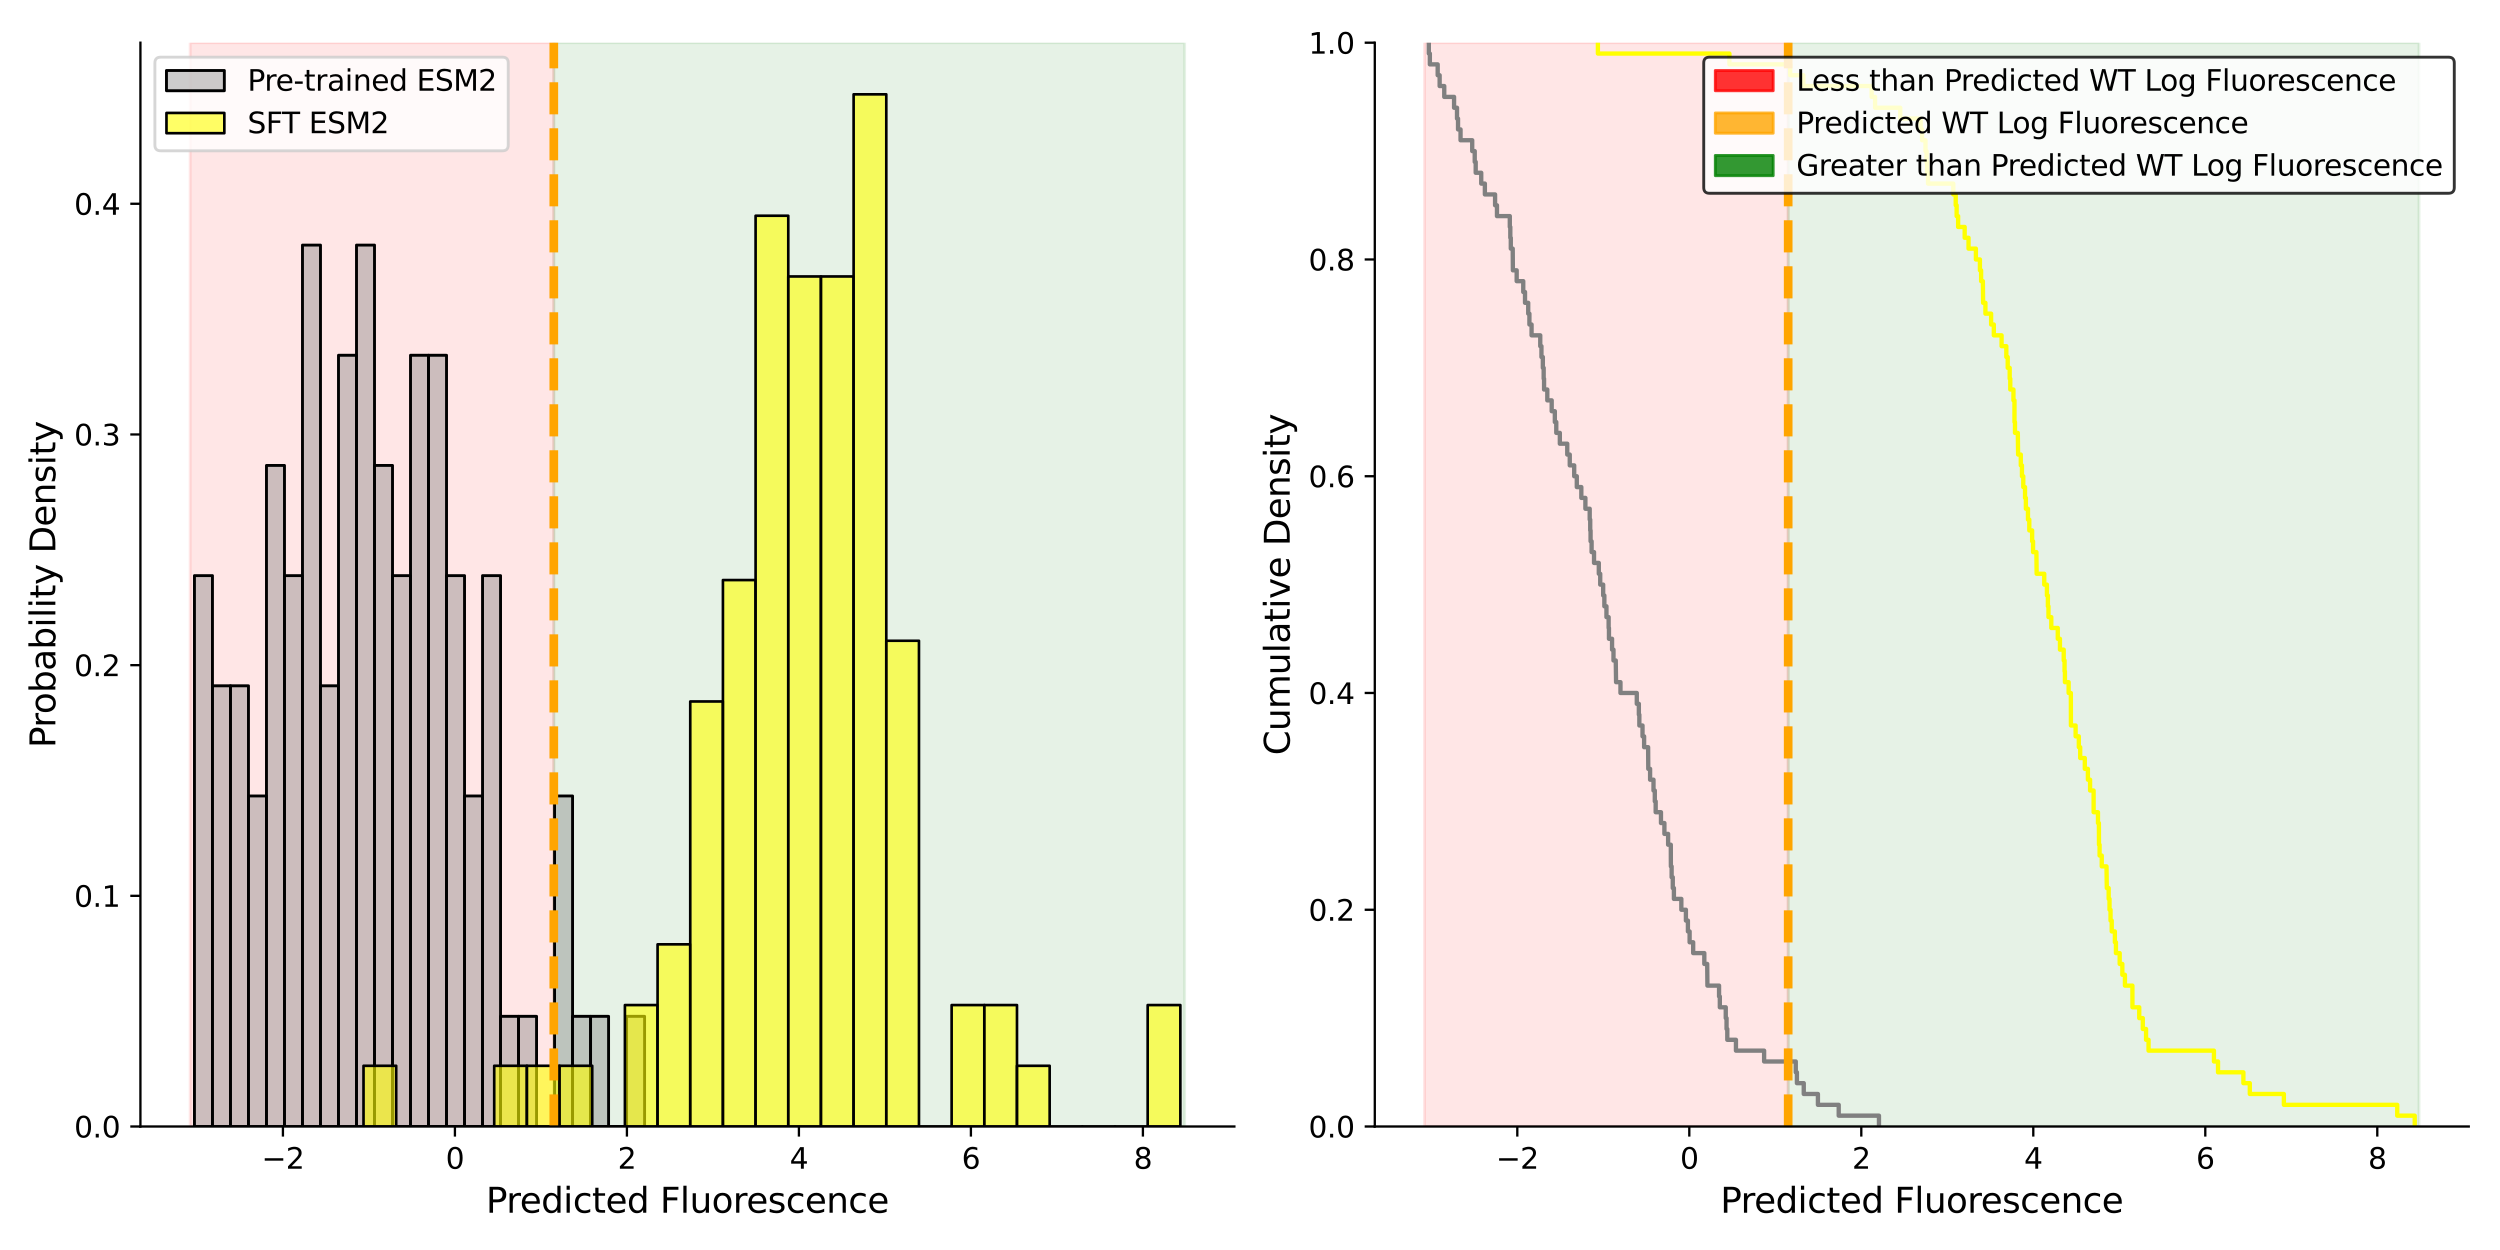 <?xml version="1.0" encoding="utf-8" standalone="no"?>
<!DOCTYPE svg PUBLIC "-//W3C//DTD SVG 1.1//EN"
  "http://www.w3.org/Graphics/SVG/1.1/DTD/svg11.dtd">
<svg xmlns:xlink="http://www.w3.org/1999/xlink" width="864pt" height="432pt" viewBox="0 0 864 432" xmlns="http://www.w3.org/2000/svg" version="1.1">
 <defs>
  <style type="text/css">*{stroke-linejoin: round; stroke-linecap: butt}</style>
 </defs>
 <g id="figure_1">
  <g id="patch_1">
   <path d="M 0 432 
L 864 432 
L 864 0 
L 0 0 
z
" style="fill: #ffffff"/>
  </g>
  <g id="axes_1">
   <g id="patch_2">
    <path d="M 48.53 389.32 
L 426.6 389.32 
L 426.6 14.76 
L 48.53 14.76 
z
" style="fill: #ffffff"/>
   </g>
   <g id="patch_3">
    <path d="M 65.715 389.32 
L 65.715 14.76 
L 191.395 14.76 
L 191.395 389.32 
z
" clip-path="url(#p43fc916d43)" style="fill: #ff0000; opacity: 0.1; stroke: #ff0000; stroke-linejoin: miter"/>
   </g>
   <g id="patch_4">
    <path d="M 191.395 389.32 
L 191.395 14.76 
L 409.415 14.76 
L 409.415 389.32 
z
" clip-path="url(#p43fc916d43)" style="fill: #008000; opacity: 0.1; stroke: #008000; stroke-linejoin: miter"/>
   </g>
   <g id="patch_5">
    <path d="M 67.201 389.32 
L 73.424 389.32 
L 73.424 198.933 
L 67.201 198.933 
z
" clip-path="url(#p43fc916d43)" style="fill: #808080; fill-opacity: 0.4; stroke: #000000; stroke-linejoin: miter"/>
   </g>
   <g id="patch_6">
    <path d="M 73.424 389.32 
L 79.646 389.32 
L 79.646 237.01 
L 73.424 237.01 
z
" clip-path="url(#p43fc916d43)" style="fill: #808080; fill-opacity: 0.4; stroke: #000000; stroke-linejoin: miter"/>
   </g>
   <g id="patch_7">
    <path d="M 79.646 389.32 
L 85.869 389.32 
L 85.869 237.01 
L 79.646 237.01 
z
" clip-path="url(#p43fc916d43)" style="fill: #808080; fill-opacity: 0.4; stroke: #000000; stroke-linejoin: miter"/>
   </g>
   <g id="patch_8">
    <path d="M 85.869 389.32 
L 92.092 389.32 
L 92.092 275.088 
L 85.869 275.088 
z
" clip-path="url(#p43fc916d43)" style="fill: #808080; fill-opacity: 0.4; stroke: #000000; stroke-linejoin: miter"/>
   </g>
   <g id="patch_9">
    <path d="M 92.092 389.32 
L 98.315 389.32 
L 98.315 160.855 
L 92.092 160.855 
z
" clip-path="url(#p43fc916d43)" style="fill: #808080; fill-opacity: 0.4; stroke: #000000; stroke-linejoin: miter"/>
   </g>
   <g id="patch_10">
    <path d="M 98.315 389.32 
L 104.537 389.32 
L 104.537 198.933 
L 98.315 198.933 
z
" clip-path="url(#p43fc916d43)" style="fill: #808080; fill-opacity: 0.4; stroke: #000000; stroke-linejoin: miter"/>
   </g>
   <g id="patch_11">
    <path d="M 104.537 389.32 
L 110.76 389.32 
L 110.76 84.7 
L 104.537 84.7 
z
" clip-path="url(#p43fc916d43)" style="fill: #808080; fill-opacity: 0.4; stroke: #000000; stroke-linejoin: miter"/>
   </g>
   <g id="patch_12">
    <path d="M 110.76 389.32 
L 116.983 389.32 
L 116.983 237.01 
L 110.76 237.01 
z
" clip-path="url(#p43fc916d43)" style="fill: #808080; fill-opacity: 0.4; stroke: #000000; stroke-linejoin: miter"/>
   </g>
   <g id="patch_13">
    <path d="M 116.983 389.32 
L 123.206 389.32 
L 123.206 122.778 
L 116.983 122.778 
z
" clip-path="url(#p43fc916d43)" style="fill: #808080; fill-opacity: 0.4; stroke: #000000; stroke-linejoin: miter"/>
   </g>
   <g id="patch_14">
    <path d="M 123.206 389.32 
L 129.428 389.32 
L 129.428 84.7 
L 123.206 84.7 
z
" clip-path="url(#p43fc916d43)" style="fill: #808080; fill-opacity: 0.4; stroke: #000000; stroke-linejoin: miter"/>
   </g>
   <g id="patch_15">
    <path d="M 129.428 389.32 
L 135.651 389.32 
L 135.651 160.855 
L 129.428 160.855 
z
" clip-path="url(#p43fc916d43)" style="fill: #808080; fill-opacity: 0.4; stroke: #000000; stroke-linejoin: miter"/>
   </g>
   <g id="patch_16">
    <path d="M 135.651 389.32 
L 141.874 389.32 
L 141.874 198.933 
L 135.651 198.933 
z
" clip-path="url(#p43fc916d43)" style="fill: #808080; fill-opacity: 0.4; stroke: #000000; stroke-linejoin: miter"/>
   </g>
   <g id="patch_17">
    <path d="M 141.874 389.32 
L 148.096 389.32 
L 148.096 122.778 
L 141.874 122.778 
z
" clip-path="url(#p43fc916d43)" style="fill: #808080; fill-opacity: 0.4; stroke: #000000; stroke-linejoin: miter"/>
   </g>
   <g id="patch_18">
    <path d="M 148.096 389.32 
L 154.319 389.32 
L 154.319 122.778 
L 148.096 122.778 
z
" clip-path="url(#p43fc916d43)" style="fill: #808080; fill-opacity: 0.4; stroke: #000000; stroke-linejoin: miter"/>
   </g>
   <g id="patch_19">
    <path d="M 154.319 389.32 
L 160.542 389.32 
L 160.542 198.933 
L 154.319 198.933 
z
" clip-path="url(#p43fc916d43)" style="fill: #808080; fill-opacity: 0.4; stroke: #000000; stroke-linejoin: miter"/>
   </g>
   <g id="patch_20">
    <path d="M 160.542 389.32 
L 166.765 389.32 
L 166.765 275.088 
L 160.542 275.088 
z
" clip-path="url(#p43fc916d43)" style="fill: #808080; fill-opacity: 0.4; stroke: #000000; stroke-linejoin: miter"/>
   </g>
   <g id="patch_21">
    <path d="M 166.765 389.32 
L 172.987 389.32 
L 172.987 198.933 
L 166.765 198.933 
z
" clip-path="url(#p43fc916d43)" style="fill: #808080; fill-opacity: 0.4; stroke: #000000; stroke-linejoin: miter"/>
   </g>
   <g id="patch_22">
    <path d="M 172.987 389.32 
L 179.21 389.32 
L 179.21 351.243 
L 172.987 351.243 
z
" clip-path="url(#p43fc916d43)" style="fill: #808080; fill-opacity: 0.4; stroke: #000000; stroke-linejoin: miter"/>
   </g>
   <g id="patch_23">
    <path d="M 179.21 389.32 
L 185.433 389.32 
L 185.433 351.243 
L 179.21 351.243 
z
" clip-path="url(#p43fc916d43)" style="fill: #808080; fill-opacity: 0.4; stroke: #000000; stroke-linejoin: miter"/>
   </g>
   <g id="patch_24">
    <path d="M 185.433 389.32 
L 191.655 389.32 
L 191.655 389.32 
L 185.433 389.32 
z
" clip-path="url(#p43fc916d43)" style="fill: #808080; fill-opacity: 0.4; stroke: #000000; stroke-linejoin: miter"/>
   </g>
   <g id="patch_25">
    <path d="M 191.655 389.32 
L 197.878 389.32 
L 197.878 275.088 
L 191.655 275.088 
z
" clip-path="url(#p43fc916d43)" style="fill: #808080; fill-opacity: 0.4; stroke: #000000; stroke-linejoin: miter"/>
   </g>
   <g id="patch_26">
    <path d="M 197.878 389.32 
L 204.101 389.32 
L 204.101 351.243 
L 197.878 351.243 
z
" clip-path="url(#p43fc916d43)" style="fill: #808080; fill-opacity: 0.4; stroke: #000000; stroke-linejoin: miter"/>
   </g>
   <g id="patch_27">
    <path d="M 204.101 389.32 
L 210.324 389.32 
L 210.324 351.243 
L 204.101 351.243 
z
" clip-path="url(#p43fc916d43)" style="fill: #808080; fill-opacity: 0.4; stroke: #000000; stroke-linejoin: miter"/>
   </g>
   <g id="patch_28">
    <path d="M 210.324 389.32 
L 216.546 389.32 
L 216.546 389.32 
L 210.324 389.32 
z
" clip-path="url(#p43fc916d43)" style="fill: #808080; fill-opacity: 0.4; stroke: #000000; stroke-linejoin: miter"/>
   </g>
   <g id="patch_29">
    <path d="M 216.546 389.32 
L 222.769 389.32 
L 222.769 351.243 
L 216.546 351.243 
z
" clip-path="url(#p43fc916d43)" style="fill: #808080; fill-opacity: 0.4; stroke: #000000; stroke-linejoin: miter"/>
   </g>
   <g id="patch_30">
    <path d="M 125.633 389.32 
L 136.924 389.32 
L 136.924 368.336 
L 125.633 368.336 
z
" clip-path="url(#p43fc916d43)" style="fill: #ffff00; fill-opacity: 0.6; stroke: #000000; stroke-width: 0.917; stroke-linejoin: miter"/>
   </g>
   <g id="patch_31">
    <path d="M 136.924 389.32 
L 148.216 389.32 
L 148.216 389.32 
L 136.924 389.32 
z
" clip-path="url(#p43fc916d43)" style="fill: #ffff00; fill-opacity: 0.6; stroke: #000000; stroke-width: 0.917; stroke-linejoin: miter"/>
   </g>
   <g id="patch_32">
    <path d="M 148.216 389.32 
L 159.508 389.32 
L 159.508 389.32 
L 148.216 389.32 
z
" clip-path="url(#p43fc916d43)" style="fill: #ffff00; fill-opacity: 0.6; stroke: #000000; stroke-width: 0.917; stroke-linejoin: miter"/>
   </g>
   <g id="patch_33">
    <path d="M 159.508 389.32 
L 170.8 389.32 
L 170.8 389.32 
L 159.508 389.32 
z
" clip-path="url(#p43fc916d43)" style="fill: #ffff00; fill-opacity: 0.6; stroke: #000000; stroke-width: 0.917; stroke-linejoin: miter"/>
   </g>
   <g id="patch_34">
    <path d="M 170.8 389.32 
L 182.092 389.32 
L 182.092 368.336 
L 170.8 368.336 
z
" clip-path="url(#p43fc916d43)" style="fill: #ffff00; fill-opacity: 0.6; stroke: #000000; stroke-width: 0.917; stroke-linejoin: miter"/>
   </g>
   <g id="patch_35">
    <path d="M 182.092 389.32 
L 193.384 389.32 
L 193.384 368.336 
L 182.092 368.336 
z
" clip-path="url(#p43fc916d43)" style="fill: #ffff00; fill-opacity: 0.6; stroke: #000000; stroke-width: 0.917; stroke-linejoin: miter"/>
   </g>
   <g id="patch_36">
    <path d="M 193.384 389.32 
L 204.676 389.32 
L 204.676 368.336 
L 193.384 368.336 
z
" clip-path="url(#p43fc916d43)" style="fill: #ffff00; fill-opacity: 0.6; stroke: #000000; stroke-width: 0.917; stroke-linejoin: miter"/>
   </g>
   <g id="patch_37">
    <path d="M 204.676 389.32 
L 215.967 389.32 
L 215.967 389.32 
L 204.676 389.32 
z
" clip-path="url(#p43fc916d43)" style="fill: #ffff00; fill-opacity: 0.6; stroke: #000000; stroke-width: 0.917; stroke-linejoin: miter"/>
   </g>
   <g id="patch_38">
    <path d="M 215.967 389.32 
L 227.259 389.32 
L 227.259 347.352 
L 215.967 347.352 
z
" clip-path="url(#p43fc916d43)" style="fill: #ffff00; fill-opacity: 0.6; stroke: #000000; stroke-width: 0.917; stroke-linejoin: miter"/>
   </g>
   <g id="patch_39">
    <path d="M 227.259 389.32 
L 238.551 389.32 
L 238.551 326.369 
L 227.259 326.369 
z
" clip-path="url(#p43fc916d43)" style="fill: #ffff00; fill-opacity: 0.6; stroke: #000000; stroke-width: 0.917; stroke-linejoin: miter"/>
   </g>
   <g id="patch_40">
    <path d="M 238.551 389.32 
L 249.843 389.32 
L 249.843 242.434 
L 238.551 242.434 
z
" clip-path="url(#p43fc916d43)" style="fill: #ffff00; fill-opacity: 0.6; stroke: #000000; stroke-width: 0.917; stroke-linejoin: miter"/>
   </g>
   <g id="patch_41">
    <path d="M 249.843 389.32 
L 261.135 389.32 
L 261.135 200.466 
L 249.843 200.466 
z
" clip-path="url(#p43fc916d43)" style="fill: #ffff00; fill-opacity: 0.6; stroke: #000000; stroke-width: 0.917; stroke-linejoin: miter"/>
   </g>
   <g id="patch_42">
    <path d="M 261.135 389.32 
L 272.427 389.32 
L 272.427 74.564 
L 261.135 74.564 
z
" clip-path="url(#p43fc916d43)" style="fill: #ffff00; fill-opacity: 0.6; stroke: #000000; stroke-width: 0.917; stroke-linejoin: miter"/>
   </g>
   <g id="patch_43">
    <path d="M 272.427 389.32 
L 283.719 389.32 
L 283.719 95.547 
L 272.427 95.547 
z
" clip-path="url(#p43fc916d43)" style="fill: #ffff00; fill-opacity: 0.6; stroke: #000000; stroke-width: 0.917; stroke-linejoin: miter"/>
   </g>
   <g id="patch_44">
    <path d="M 283.719 389.32 
L 295.01 389.32 
L 295.01 95.547 
L 283.719 95.547 
z
" clip-path="url(#p43fc916d43)" style="fill: #ffff00; fill-opacity: 0.6; stroke: #000000; stroke-width: 0.917; stroke-linejoin: miter"/>
   </g>
   <g id="patch_45">
    <path d="M 295.01 389.32 
L 306.302 389.32 
L 306.302 32.596 
L 295.01 32.596 
z
" clip-path="url(#p43fc916d43)" style="fill: #ffff00; fill-opacity: 0.6; stroke: #000000; stroke-width: 0.917; stroke-linejoin: miter"/>
   </g>
   <g id="patch_46">
    <path d="M 306.302 389.32 
L 317.594 389.32 
L 317.594 221.45 
L 306.302 221.45 
z
" clip-path="url(#p43fc916d43)" style="fill: #ffff00; fill-opacity: 0.6; stroke: #000000; stroke-width: 0.917; stroke-linejoin: miter"/>
   </g>
   <g id="patch_47">
    <path d="M 317.594 389.32 
L 328.886 389.32 
L 328.886 389.32 
L 317.594 389.32 
z
" clip-path="url(#p43fc916d43)" style="fill: #ffff00; fill-opacity: 0.6; stroke: #000000; stroke-width: 0.917; stroke-linejoin: miter"/>
   </g>
   <g id="patch_48">
    <path d="M 328.886 389.32 
L 340.178 389.32 
L 340.178 347.352 
L 328.886 347.352 
z
" clip-path="url(#p43fc916d43)" style="fill: #ffff00; fill-opacity: 0.6; stroke: #000000; stroke-width: 0.917; stroke-linejoin: miter"/>
   </g>
   <g id="patch_49">
    <path d="M 340.178 389.32 
L 351.47 389.32 
L 351.47 347.352 
L 340.178 347.352 
z
" clip-path="url(#p43fc916d43)" style="fill: #ffff00; fill-opacity: 0.6; stroke: #000000; stroke-width: 0.917; stroke-linejoin: miter"/>
   </g>
   <g id="patch_50">
    <path d="M 351.47 389.32 
L 362.762 389.32 
L 362.762 368.336 
L 351.47 368.336 
z
" clip-path="url(#p43fc916d43)" style="fill: #ffff00; fill-opacity: 0.6; stroke: #000000; stroke-width: 0.917; stroke-linejoin: miter"/>
   </g>
   <g id="patch_51">
    <path d="M 362.762 389.32 
L 374.053 389.32 
L 374.053 389.32 
L 362.762 389.32 
z
" clip-path="url(#p43fc916d43)" style="fill: #ffff00; fill-opacity: 0.6; stroke: #000000; stroke-width: 0.917; stroke-linejoin: miter"/>
   </g>
   <g id="patch_52">
    <path d="M 374.053 389.32 
L 385.345 389.32 
L 385.345 389.32 
L 374.053 389.32 
z
" clip-path="url(#p43fc916d43)" style="fill: #ffff00; fill-opacity: 0.6; stroke: #000000; stroke-width: 0.917; stroke-linejoin: miter"/>
   </g>
   <g id="patch_53">
    <path d="M 385.345 389.32 
L 396.637 389.32 
L 396.637 389.32 
L 385.345 389.32 
z
" clip-path="url(#p43fc916d43)" style="fill: #ffff00; fill-opacity: 0.6; stroke: #000000; stroke-width: 0.917; stroke-linejoin: miter"/>
   </g>
   <g id="patch_54">
    <path d="M 396.637 389.32 
L 407.929 389.32 
L 407.929 347.352 
L 396.637 347.352 
z
" clip-path="url(#p43fc916d43)" style="fill: #ffff00; fill-opacity: 0.6; stroke: #000000; stroke-width: 0.917; stroke-linejoin: miter"/>
   </g>
   <g id="matplotlib.axis_1">
    <g id="xtick_1">
     <g id="line2d_1">
      <defs>
       <path id="md668546710" d="M 0 0 
L 0 3.5 
" style="stroke: #000000; stroke-width: 0.8"/>
      </defs>
      <g>
       <use xlink:href="#md668546710" x="97.779" y="389.32" style="stroke: #000000; stroke-width: 0.8"/>
      </g>
     </g>
     <g id="text_1">
      <!-- −2 -->
      <g transform="translate(90.408 403.918) scale(0.1 -0.1)">
       <defs>
        <path id="DejaVuSans-2212" d="M 678 2272 
L 4684 2272 
L 4684 1741 
L 678 1741 
L 678 2272 
z
" transform="scale(0.016)"/>
        <path id="DejaVuSans-32" d="M 1228 531 
L 3431 531 
L 3431 0 
L 469 0 
L 469 531 
Q 828 903 1448 1529 
Q 2069 2156 2228 2338 
Q 2531 2678 2651 2914 
Q 2772 3150 2772 3378 
Q 2772 3750 2511 3984 
Q 2250 4219 1831 4219 
Q 1534 4219 1204 4116 
Q 875 4013 500 3803 
L 500 4441 
Q 881 4594 1212 4672 
Q 1544 4750 1819 4750 
Q 2544 4750 2975 4387 
Q 3406 4025 3406 3419 
Q 3406 3131 3298 2873 
Q 3191 2616 2906 2266 
Q 2828 2175 2409 1742 
Q 1991 1309 1228 531 
z
" transform="scale(0.016)"/>
       </defs>
       <use xlink:href="#DejaVuSans-2212"/>
       <use xlink:href="#DejaVuSans-32" x="83.789"/>
      </g>
     </g>
    </g>
    <g id="xtick_2">
     <g id="line2d_2">
      <g>
       <use xlink:href="#md668546710" x="157.221" y="389.32" style="stroke: #000000; stroke-width: 0.8"/>
      </g>
     </g>
     <g id="text_2">
      <!-- 0 -->
      <g transform="translate(154.04 403.918) scale(0.1 -0.1)">
       <defs>
        <path id="DejaVuSans-30" d="M 2034 4250 
Q 1547 4250 1301 3770 
Q 1056 3291 1056 2328 
Q 1056 1369 1301 889 
Q 1547 409 2034 409 
Q 2525 409 2770 889 
Q 3016 1369 3016 2328 
Q 3016 3291 2770 3770 
Q 2525 4250 2034 4250 
z
M 2034 4750 
Q 2819 4750 3233 4129 
Q 3647 3509 3647 2328 
Q 3647 1150 3233 529 
Q 2819 -91 2034 -91 
Q 1250 -91 836 529 
Q 422 1150 422 2328 
Q 422 3509 836 4129 
Q 1250 4750 2034 4750 
z
" transform="scale(0.016)"/>
       </defs>
       <use xlink:href="#DejaVuSans-30"/>
      </g>
     </g>
    </g>
    <g id="xtick_3">
     <g id="line2d_3">
      <g>
       <use xlink:href="#md668546710" x="216.663" y="389.32" style="stroke: #000000; stroke-width: 0.8"/>
      </g>
     </g>
     <g id="text_3">
      <!-- 2 -->
      <g transform="translate(213.482 403.918) scale(0.1 -0.1)">
       <use xlink:href="#DejaVuSans-32"/>
      </g>
     </g>
    </g>
    <g id="xtick_4">
     <g id="line2d_4">
      <g>
       <use xlink:href="#md668546710" x="276.105" y="389.32" style="stroke: #000000; stroke-width: 0.8"/>
      </g>
     </g>
     <g id="text_4">
      <!-- 4 -->
      <g transform="translate(272.924 403.918) scale(0.1 -0.1)">
       <defs>
        <path id="DejaVuSans-34" d="M 2419 4116 
L 825 1625 
L 2419 1625 
L 2419 4116 
z
M 2253 4666 
L 3047 4666 
L 3047 1625 
L 3713 1625 
L 3713 1100 
L 3047 1100 
L 3047 0 
L 2419 0 
L 2419 1100 
L 313 1100 
L 313 1709 
L 2253 4666 
z
" transform="scale(0.016)"/>
       </defs>
       <use xlink:href="#DejaVuSans-34"/>
      </g>
     </g>
    </g>
    <g id="xtick_5">
     <g id="line2d_5">
      <g>
       <use xlink:href="#md668546710" x="335.547" y="389.32" style="stroke: #000000; stroke-width: 0.8"/>
      </g>
     </g>
     <g id="text_5">
      <!-- 6 -->
      <g transform="translate(332.366 403.918) scale(0.1 -0.1)">
       <defs>
        <path id="DejaVuSans-36" d="M 2113 2584 
Q 1688 2584 1439 2293 
Q 1191 2003 1191 1497 
Q 1191 994 1439 701 
Q 1688 409 2113 409 
Q 2538 409 2786 701 
Q 3034 994 3034 1497 
Q 3034 2003 2786 2293 
Q 2538 2584 2113 2584 
z
M 3366 4563 
L 3366 3988 
Q 3128 4100 2886 4159 
Q 2644 4219 2406 4219 
Q 1781 4219 1451 3797 
Q 1122 3375 1075 2522 
Q 1259 2794 1537 2939 
Q 1816 3084 2150 3084 
Q 2853 3084 3261 2657 
Q 3669 2231 3669 1497 
Q 3669 778 3244 343 
Q 2819 -91 2113 -91 
Q 1303 -91 875 529 
Q 447 1150 447 2328 
Q 447 3434 972 4092 
Q 1497 4750 2381 4750 
Q 2619 4750 2861 4703 
Q 3103 4656 3366 4563 
z
" transform="scale(0.016)"/>
       </defs>
       <use xlink:href="#DejaVuSans-36"/>
      </g>
     </g>
    </g>
    <g id="xtick_6">
     <g id="line2d_6">
      <g>
       <use xlink:href="#md668546710" x="394.989" y="389.32" style="stroke: #000000; stroke-width: 0.8"/>
      </g>
     </g>
     <g id="text_6">
      <!-- 8 -->
      <g transform="translate(391.808 403.918) scale(0.1 -0.1)">
       <defs>
        <path id="DejaVuSans-38" d="M 2034 2216 
Q 1584 2216 1326 1975 
Q 1069 1734 1069 1313 
Q 1069 891 1326 650 
Q 1584 409 2034 409 
Q 2484 409 2743 651 
Q 3003 894 3003 1313 
Q 3003 1734 2745 1975 
Q 2488 2216 2034 2216 
z
M 1403 2484 
Q 997 2584 770 2862 
Q 544 3141 544 3541 
Q 544 4100 942 4425 
Q 1341 4750 2034 4750 
Q 2731 4750 3128 4425 
Q 3525 4100 3525 3541 
Q 3525 3141 3298 2862 
Q 3072 2584 2669 2484 
Q 3125 2378 3379 2068 
Q 3634 1759 3634 1313 
Q 3634 634 3220 271 
Q 2806 -91 2034 -91 
Q 1263 -91 848 271 
Q 434 634 434 1313 
Q 434 1759 690 2068 
Q 947 2378 1403 2484 
z
M 1172 3481 
Q 1172 3119 1398 2916 
Q 1625 2713 2034 2713 
Q 2441 2713 2670 2916 
Q 2900 3119 2900 3481 
Q 2900 3844 2670 4047 
Q 2441 4250 2034 4250 
Q 1625 4250 1398 4047 
Q 1172 3844 1172 3481 
z
" transform="scale(0.016)"/>
       </defs>
       <use xlink:href="#DejaVuSans-38"/>
      </g>
     </g>
    </g>
    <g id="text_7">
     <!-- Predicted Fluorescence -->
     <g transform="translate(167.969 419.116) scale(0.12 -0.12)">
      <defs>
       <path id="DejaVuSans-50" d="M 1259 4147 
L 1259 2394 
L 2053 2394 
Q 2494 2394 2734 2622 
Q 2975 2850 2975 3272 
Q 2975 3691 2734 3919 
Q 2494 4147 2053 4147 
L 1259 4147 
z
M 628 4666 
L 2053 4666 
Q 2838 4666 3239 4311 
Q 3641 3956 3641 3272 
Q 3641 2581 3239 2228 
Q 2838 1875 2053 1875 
L 1259 1875 
L 1259 0 
L 628 0 
L 628 4666 
z
" transform="scale(0.016)"/>
       <path id="DejaVuSans-72" d="M 2631 2963 
Q 2534 3019 2420 3045 
Q 2306 3072 2169 3072 
Q 1681 3072 1420 2755 
Q 1159 2438 1159 1844 
L 1159 0 
L 581 0 
L 581 3500 
L 1159 3500 
L 1159 2956 
Q 1341 3275 1631 3429 
Q 1922 3584 2338 3584 
Q 2397 3584 2469 3576 
Q 2541 3569 2628 3553 
L 2631 2963 
z
" transform="scale(0.016)"/>
       <path id="DejaVuSans-65" d="M 3597 1894 
L 3597 1613 
L 953 1613 
Q 991 1019 1311 708 
Q 1631 397 2203 397 
Q 2534 397 2845 478 
Q 3156 559 3463 722 
L 3463 178 
Q 3153 47 2828 -22 
Q 2503 -91 2169 -91 
Q 1331 -91 842 396 
Q 353 884 353 1716 
Q 353 2575 817 3079 
Q 1281 3584 2069 3584 
Q 2775 3584 3186 3129 
Q 3597 2675 3597 1894 
z
M 3022 2063 
Q 3016 2534 2758 2815 
Q 2500 3097 2075 3097 
Q 1594 3097 1305 2825 
Q 1016 2553 972 2059 
L 3022 2063 
z
" transform="scale(0.016)"/>
       <path id="DejaVuSans-64" d="M 2906 2969 
L 2906 4863 
L 3481 4863 
L 3481 0 
L 2906 0 
L 2906 525 
Q 2725 213 2448 61 
Q 2172 -91 1784 -91 
Q 1150 -91 751 415 
Q 353 922 353 1747 
Q 353 2572 751 3078 
Q 1150 3584 1784 3584 
Q 2172 3584 2448 3432 
Q 2725 3281 2906 2969 
z
M 947 1747 
Q 947 1113 1208 752 
Q 1469 391 1925 391 
Q 2381 391 2643 752 
Q 2906 1113 2906 1747 
Q 2906 2381 2643 2742 
Q 2381 3103 1925 3103 
Q 1469 3103 1208 2742 
Q 947 2381 947 1747 
z
" transform="scale(0.016)"/>
       <path id="DejaVuSans-69" d="M 603 3500 
L 1178 3500 
L 1178 0 
L 603 0 
L 603 3500 
z
M 603 4863 
L 1178 4863 
L 1178 4134 
L 603 4134 
L 603 4863 
z
" transform="scale(0.016)"/>
       <path id="DejaVuSans-63" d="M 3122 3366 
L 3122 2828 
Q 2878 2963 2633 3030 
Q 2388 3097 2138 3097 
Q 1578 3097 1268 2742 
Q 959 2388 959 1747 
Q 959 1106 1268 751 
Q 1578 397 2138 397 
Q 2388 397 2633 464 
Q 2878 531 3122 666 
L 3122 134 
Q 2881 22 2623 -34 
Q 2366 -91 2075 -91 
Q 1284 -91 818 406 
Q 353 903 353 1747 
Q 353 2603 823 3093 
Q 1294 3584 2113 3584 
Q 2378 3584 2631 3529 
Q 2884 3475 3122 3366 
z
" transform="scale(0.016)"/>
       <path id="DejaVuSans-74" d="M 1172 4494 
L 1172 3500 
L 2356 3500 
L 2356 3053 
L 1172 3053 
L 1172 1153 
Q 1172 725 1289 603 
Q 1406 481 1766 481 
L 2356 481 
L 2356 0 
L 1766 0 
Q 1100 0 847 248 
Q 594 497 594 1153 
L 594 3053 
L 172 3053 
L 172 3500 
L 594 3500 
L 594 4494 
L 1172 4494 
z
" transform="scale(0.016)"/>
       <path id="DejaVuSans-20" transform="scale(0.016)"/>
       <path id="DejaVuSans-46" d="M 628 4666 
L 3309 4666 
L 3309 4134 
L 1259 4134 
L 1259 2759 
L 3109 2759 
L 3109 2228 
L 1259 2228 
L 1259 0 
L 628 0 
L 628 4666 
z
" transform="scale(0.016)"/>
       <path id="DejaVuSans-6c" d="M 603 4863 
L 1178 4863 
L 1178 0 
L 603 0 
L 603 4863 
z
" transform="scale(0.016)"/>
       <path id="DejaVuSans-75" d="M 544 1381 
L 544 3500 
L 1119 3500 
L 1119 1403 
Q 1119 906 1312 657 
Q 1506 409 1894 409 
Q 2359 409 2629 706 
Q 2900 1003 2900 1516 
L 2900 3500 
L 3475 3500 
L 3475 0 
L 2900 0 
L 2900 538 
Q 2691 219 2414 64 
Q 2138 -91 1772 -91 
Q 1169 -91 856 284 
Q 544 659 544 1381 
z
M 1991 3584 
L 1991 3584 
z
" transform="scale(0.016)"/>
       <path id="DejaVuSans-6f" d="M 1959 3097 
Q 1497 3097 1228 2736 
Q 959 2375 959 1747 
Q 959 1119 1226 758 
Q 1494 397 1959 397 
Q 2419 397 2687 759 
Q 2956 1122 2956 1747 
Q 2956 2369 2687 2733 
Q 2419 3097 1959 3097 
z
M 1959 3584 
Q 2709 3584 3137 3096 
Q 3566 2609 3566 1747 
Q 3566 888 3137 398 
Q 2709 -91 1959 -91 
Q 1206 -91 779 398 
Q 353 888 353 1747 
Q 353 2609 779 3096 
Q 1206 3584 1959 3584 
z
" transform="scale(0.016)"/>
       <path id="DejaVuSans-73" d="M 2834 3397 
L 2834 2853 
Q 2591 2978 2328 3040 
Q 2066 3103 1784 3103 
Q 1356 3103 1142 2972 
Q 928 2841 928 2578 
Q 928 2378 1081 2264 
Q 1234 2150 1697 2047 
L 1894 2003 
Q 2506 1872 2764 1633 
Q 3022 1394 3022 966 
Q 3022 478 2636 193 
Q 2250 -91 1575 -91 
Q 1294 -91 989 -36 
Q 684 19 347 128 
L 347 722 
Q 666 556 975 473 
Q 1284 391 1588 391 
Q 1994 391 2212 530 
Q 2431 669 2431 922 
Q 2431 1156 2273 1281 
Q 2116 1406 1581 1522 
L 1381 1569 
Q 847 1681 609 1914 
Q 372 2147 372 2553 
Q 372 3047 722 3315 
Q 1072 3584 1716 3584 
Q 2034 3584 2315 3537 
Q 2597 3491 2834 3397 
z
" transform="scale(0.016)"/>
       <path id="DejaVuSans-6e" d="M 3513 2113 
L 3513 0 
L 2938 0 
L 2938 2094 
Q 2938 2591 2744 2837 
Q 2550 3084 2163 3084 
Q 1697 3084 1428 2787 
Q 1159 2491 1159 1978 
L 1159 0 
L 581 0 
L 581 3500 
L 1159 3500 
L 1159 2956 
Q 1366 3272 1645 3428 
Q 1925 3584 2291 3584 
Q 2894 3584 3203 3211 
Q 3513 2838 3513 2113 
z
" transform="scale(0.016)"/>
      </defs>
      <use xlink:href="#DejaVuSans-50"/>
      <use xlink:href="#DejaVuSans-72" x="58.553"/>
      <use xlink:href="#DejaVuSans-65" x="97.416"/>
      <use xlink:href="#DejaVuSans-64" x="158.939"/>
      <use xlink:href="#DejaVuSans-69" x="222.416"/>
      <use xlink:href="#DejaVuSans-63" x="250.199"/>
      <use xlink:href="#DejaVuSans-74" x="305.18"/>
      <use xlink:href="#DejaVuSans-65" x="344.389"/>
      <use xlink:href="#DejaVuSans-64" x="405.912"/>
      <use xlink:href="#DejaVuSans-20" x="469.389"/>
      <use xlink:href="#DejaVuSans-46" x="501.176"/>
      <use xlink:href="#DejaVuSans-6c" x="558.695"/>
      <use xlink:href="#DejaVuSans-75" x="586.479"/>
      <use xlink:href="#DejaVuSans-6f" x="649.857"/>
      <use xlink:href="#DejaVuSans-72" x="711.039"/>
      <use xlink:href="#DejaVuSans-65" x="749.902"/>
      <use xlink:href="#DejaVuSans-73" x="811.426"/>
      <use xlink:href="#DejaVuSans-63" x="863.525"/>
      <use xlink:href="#DejaVuSans-65" x="918.506"/>
      <use xlink:href="#DejaVuSans-6e" x="980.029"/>
      <use xlink:href="#DejaVuSans-63" x="1043.408"/>
      <use xlink:href="#DejaVuSans-65" x="1098.389"/>
     </g>
    </g>
   </g>
   <g id="matplotlib.axis_2">
    <g id="ytick_1">
     <g id="line2d_7">
      <defs>
       <path id="m266470dcba" d="M 0 0 
L -3.5 0 
" style="stroke: #000000; stroke-width: 0.8"/>
      </defs>
      <g>
       <use xlink:href="#m266470dcba" x="48.53" y="389.32" style="stroke: #000000; stroke-width: 0.8"/>
      </g>
     </g>
     <g id="text_8">
      <!-- 0.0 -->
      <g transform="translate(25.627 393.119) scale(0.1 -0.1)">
       <defs>
        <path id="DejaVuSans-2e" d="M 684 794 
L 1344 794 
L 1344 0 
L 684 0 
L 684 794 
z
" transform="scale(0.016)"/>
       </defs>
       <use xlink:href="#DejaVuSans-30"/>
       <use xlink:href="#DejaVuSans-2e" x="63.623"/>
       <use xlink:href="#DejaVuSans-30" x="95.41"/>
      </g>
     </g>
    </g>
    <g id="ytick_2">
     <g id="line2d_8">
      <g>
       <use xlink:href="#m266470dcba" x="48.53" y="309.597" style="stroke: #000000; stroke-width: 0.8"/>
      </g>
     </g>
     <g id="text_9">
      <!-- 0.1 -->
      <g transform="translate(25.627 313.396) scale(0.1 -0.1)">
       <defs>
        <path id="DejaVuSans-31" d="M 794 531 
L 1825 531 
L 1825 4091 
L 703 3866 
L 703 4441 
L 1819 4666 
L 2450 4666 
L 2450 531 
L 3481 531 
L 3481 0 
L 794 0 
L 794 531 
z
" transform="scale(0.016)"/>
       </defs>
       <use xlink:href="#DejaVuSans-30"/>
       <use xlink:href="#DejaVuSans-2e" x="63.623"/>
       <use xlink:href="#DejaVuSans-31" x="95.41"/>
      </g>
     </g>
    </g>
    <g id="ytick_3">
     <g id="line2d_9">
      <g>
       <use xlink:href="#m266470dcba" x="48.53" y="229.874" style="stroke: #000000; stroke-width: 0.8"/>
      </g>
     </g>
     <g id="text_10">
      <!-- 0.2 -->
      <g transform="translate(25.627 233.673) scale(0.1 -0.1)">
       <use xlink:href="#DejaVuSans-30"/>
       <use xlink:href="#DejaVuSans-2e" x="63.623"/>
       <use xlink:href="#DejaVuSans-32" x="95.41"/>
      </g>
     </g>
    </g>
    <g id="ytick_4">
     <g id="line2d_10">
      <g>
       <use xlink:href="#m266470dcba" x="48.53" y="150.15" style="stroke: #000000; stroke-width: 0.8"/>
      </g>
     </g>
     <g id="text_11">
      <!-- 0.3 -->
      <g transform="translate(25.627 153.949) scale(0.1 -0.1)">
       <defs>
        <path id="DejaVuSans-33" d="M 2597 2516 
Q 3050 2419 3304 2112 
Q 3559 1806 3559 1356 
Q 3559 666 3084 287 
Q 2609 -91 1734 -91 
Q 1441 -91 1130 -33 
Q 819 25 488 141 
L 488 750 
Q 750 597 1062 519 
Q 1375 441 1716 441 
Q 2309 441 2620 675 
Q 2931 909 2931 1356 
Q 2931 1769 2642 2001 
Q 2353 2234 1838 2234 
L 1294 2234 
L 1294 2753 
L 1863 2753 
Q 2328 2753 2575 2939 
Q 2822 3125 2822 3475 
Q 2822 3834 2567 4026 
Q 2313 4219 1838 4219 
Q 1578 4219 1281 4162 
Q 984 4106 628 3988 
L 628 4550 
Q 988 4650 1302 4700 
Q 1616 4750 1894 4750 
Q 2613 4750 3031 4423 
Q 3450 4097 3450 3541 
Q 3450 3153 3228 2886 
Q 3006 2619 2597 2516 
z
" transform="scale(0.016)"/>
       </defs>
       <use xlink:href="#DejaVuSans-30"/>
       <use xlink:href="#DejaVuSans-2e" x="63.623"/>
       <use xlink:href="#DejaVuSans-33" x="95.41"/>
      </g>
     </g>
    </g>
    <g id="ytick_5">
     <g id="line2d_11">
      <g>
       <use xlink:href="#m266470dcba" x="48.53" y="70.427" style="stroke: #000000; stroke-width: 0.8"/>
      </g>
     </g>
     <g id="text_12">
      <!-- 0.4 -->
      <g transform="translate(25.627 74.226) scale(0.1 -0.1)">
       <use xlink:href="#DejaVuSans-30"/>
       <use xlink:href="#DejaVuSans-2e" x="63.623"/>
       <use xlink:href="#DejaVuSans-34" x="95.41"/>
      </g>
     </g>
    </g>
    <g id="text_13">
     <!-- Probability Density -->
     <g transform="translate(19.131 258.472) rotate(-90) scale(0.12 -0.12)">
      <defs>
       <path id="DejaVuSans-62" d="M 3116 1747 
Q 3116 2381 2855 2742 
Q 2594 3103 2138 3103 
Q 1681 3103 1420 2742 
Q 1159 2381 1159 1747 
Q 1159 1113 1420 752 
Q 1681 391 2138 391 
Q 2594 391 2855 752 
Q 3116 1113 3116 1747 
z
M 1159 2969 
Q 1341 3281 1617 3432 
Q 1894 3584 2278 3584 
Q 2916 3584 3314 3078 
Q 3713 2572 3713 1747 
Q 3713 922 3314 415 
Q 2916 -91 2278 -91 
Q 1894 -91 1617 61 
Q 1341 213 1159 525 
L 1159 0 
L 581 0 
L 581 4863 
L 1159 4863 
L 1159 2969 
z
" transform="scale(0.016)"/>
       <path id="DejaVuSans-61" d="M 2194 1759 
Q 1497 1759 1228 1600 
Q 959 1441 959 1056 
Q 959 750 1161 570 
Q 1363 391 1709 391 
Q 2188 391 2477 730 
Q 2766 1069 2766 1631 
L 2766 1759 
L 2194 1759 
z
M 3341 1997 
L 3341 0 
L 2766 0 
L 2766 531 
Q 2569 213 2275 61 
Q 1981 -91 1556 -91 
Q 1019 -91 701 211 
Q 384 513 384 1019 
Q 384 1609 779 1909 
Q 1175 2209 1959 2209 
L 2766 2209 
L 2766 2266 
Q 2766 2663 2505 2880 
Q 2244 3097 1772 3097 
Q 1472 3097 1187 3025 
Q 903 2953 641 2809 
L 641 3341 
Q 956 3463 1253 3523 
Q 1550 3584 1831 3584 
Q 2591 3584 2966 3190 
Q 3341 2797 3341 1997 
z
" transform="scale(0.016)"/>
       <path id="DejaVuSans-79" d="M 2059 -325 
Q 1816 -950 1584 -1140 
Q 1353 -1331 966 -1331 
L 506 -1331 
L 506 -850 
L 844 -850 
Q 1081 -850 1212 -737 
Q 1344 -625 1503 -206 
L 1606 56 
L 191 3500 
L 800 3500 
L 1894 763 
L 2988 3500 
L 3597 3500 
L 2059 -325 
z
" transform="scale(0.016)"/>
       <path id="DejaVuSans-44" d="M 1259 4147 
L 1259 519 
L 2022 519 
Q 2988 519 3436 956 
Q 3884 1394 3884 2338 
Q 3884 3275 3436 3711 
Q 2988 4147 2022 4147 
L 1259 4147 
z
M 628 4666 
L 1925 4666 
Q 3281 4666 3915 4102 
Q 4550 3538 4550 2338 
Q 4550 1131 3912 565 
Q 3275 0 1925 0 
L 628 0 
L 628 4666 
z
" transform="scale(0.016)"/>
      </defs>
      <use xlink:href="#DejaVuSans-50"/>
      <use xlink:href="#DejaVuSans-72" x="58.553"/>
      <use xlink:href="#DejaVuSans-6f" x="97.416"/>
      <use xlink:href="#DejaVuSans-62" x="158.598"/>
      <use xlink:href="#DejaVuSans-61" x="222.074"/>
      <use xlink:href="#DejaVuSans-62" x="283.354"/>
      <use xlink:href="#DejaVuSans-69" x="346.83"/>
      <use xlink:href="#DejaVuSans-6c" x="374.613"/>
      <use xlink:href="#DejaVuSans-69" x="402.396"/>
      <use xlink:href="#DejaVuSans-74" x="430.18"/>
      <use xlink:href="#DejaVuSans-79" x="469.389"/>
      <use xlink:href="#DejaVuSans-20" x="528.568"/>
      <use xlink:href="#DejaVuSans-44" x="560.355"/>
      <use xlink:href="#DejaVuSans-65" x="637.357"/>
      <use xlink:href="#DejaVuSans-6e" x="698.881"/>
      <use xlink:href="#DejaVuSans-73" x="762.26"/>
      <use xlink:href="#DejaVuSans-69" x="814.359"/>
      <use xlink:href="#DejaVuSans-74" x="842.143"/>
      <use xlink:href="#DejaVuSans-79" x="881.352"/>
     </g>
    </g>
   </g>
   <g id="line2d_12">
    <path d="M 191.395 389.32 
L 191.395 14.76 
" clip-path="url(#p43fc916d43)" style="fill: none; stroke-dasharray: 11.1,4.8; stroke-dashoffset: 0; stroke: #ffa500; stroke-width: 3"/>
   </g>
   <g id="patch_55">
    <path d="M 48.53 389.32 
L 48.53 14.76 
" style="fill: none; stroke: #000000; stroke-width: 0.8; stroke-linejoin: miter; stroke-linecap: square"/>
   </g>
   <g id="patch_56">
    <path d="M 48.53 389.32 
L 426.6 389.32 
" style="fill: none; stroke: #000000; stroke-width: 0.8; stroke-linejoin: miter; stroke-linecap: square"/>
   </g>
   <g id="legend_1">
    <g id="patch_57">
     <path d="M 55.53 52.116 
L 173.644 52.116 
Q 175.644 52.116 175.644 50.116 
L 175.644 21.76 
Q 175.644 19.76 173.644 19.76 
L 55.53 19.76 
Q 53.53 19.76 53.53 21.76 
L 53.53 50.116 
Q 53.53 52.116 55.53 52.116 
z
" style="fill: #ffffff; opacity: 0.8; stroke: #cccccc; stroke-linejoin: miter"/>
    </g>
    <g id="patch_58">
     <path d="M 57.53 31.358 
L 77.53 31.358 
L 77.53 24.358 
L 57.53 24.358 
z
" style="fill: #808080; fill-opacity: 0.4; stroke: #000000; stroke-linejoin: miter"/>
    </g>
    <g id="text_14">
     <!-- Pre-trained ESM2 -->
     <g transform="translate(85.53 31.358) scale(0.1 -0.1)">
      <defs>
       <path id="DejaVuSans-2d" d="M 313 2009 
L 1997 2009 
L 1997 1497 
L 313 1497 
L 313 2009 
z
" transform="scale(0.016)"/>
       <path id="DejaVuSans-45" d="M 628 4666 
L 3578 4666 
L 3578 4134 
L 1259 4134 
L 1259 2753 
L 3481 2753 
L 3481 2222 
L 1259 2222 
L 1259 531 
L 3634 531 
L 3634 0 
L 628 0 
L 628 4666 
z
" transform="scale(0.016)"/>
       <path id="DejaVuSans-53" d="M 3425 4513 
L 3425 3897 
Q 3066 4069 2747 4153 
Q 2428 4238 2131 4238 
Q 1616 4238 1336 4038 
Q 1056 3838 1056 3469 
Q 1056 3159 1242 3001 
Q 1428 2844 1947 2747 
L 2328 2669 
Q 3034 2534 3370 2195 
Q 3706 1856 3706 1288 
Q 3706 609 3251 259 
Q 2797 -91 1919 -91 
Q 1588 -91 1214 -16 
Q 841 59 441 206 
L 441 856 
Q 825 641 1194 531 
Q 1563 422 1919 422 
Q 2459 422 2753 634 
Q 3047 847 3047 1241 
Q 3047 1584 2836 1778 
Q 2625 1972 2144 2069 
L 1759 2144 
Q 1053 2284 737 2584 
Q 422 2884 422 3419 
Q 422 4038 858 4394 
Q 1294 4750 2059 4750 
Q 2388 4750 2728 4690 
Q 3069 4631 3425 4513 
z
" transform="scale(0.016)"/>
       <path id="DejaVuSans-4d" d="M 628 4666 
L 1569 4666 
L 2759 1491 
L 3956 4666 
L 4897 4666 
L 4897 0 
L 4281 0 
L 4281 4097 
L 3078 897 
L 2444 897 
L 1241 4097 
L 1241 0 
L 628 0 
L 628 4666 
z
" transform="scale(0.016)"/>
      </defs>
      <use xlink:href="#DejaVuSans-50"/>
      <use xlink:href="#DejaVuSans-72" x="58.553"/>
      <use xlink:href="#DejaVuSans-65" x="97.416"/>
      <use xlink:href="#DejaVuSans-2d" x="158.939"/>
      <use xlink:href="#DejaVuSans-74" x="195.023"/>
      <use xlink:href="#DejaVuSans-72" x="234.232"/>
      <use xlink:href="#DejaVuSans-61" x="275.346"/>
      <use xlink:href="#DejaVuSans-69" x="336.625"/>
      <use xlink:href="#DejaVuSans-6e" x="364.408"/>
      <use xlink:href="#DejaVuSans-65" x="427.787"/>
      <use xlink:href="#DejaVuSans-64" x="489.311"/>
      <use xlink:href="#DejaVuSans-20" x="552.787"/>
      <use xlink:href="#DejaVuSans-45" x="584.574"/>
      <use xlink:href="#DejaVuSans-53" x="647.758"/>
      <use xlink:href="#DejaVuSans-4d" x="711.234"/>
      <use xlink:href="#DejaVuSans-32" x="797.514"/>
     </g>
    </g>
    <g id="patch_59">
     <path d="M 57.53 46.037 
L 77.53 46.037 
L 77.53 39.037 
L 57.53 39.037 
z
" style="fill: #ffff00; fill-opacity: 0.6; stroke: #000000; stroke-width: 0.917; stroke-linejoin: miter"/>
    </g>
    <g id="text_15">
     <!-- SFT ESM2 -->
     <g transform="translate(85.53 46.037) scale(0.1 -0.1)">
      <defs>
       <path id="DejaVuSans-54" d="M -19 4666 
L 3928 4666 
L 3928 4134 
L 2272 4134 
L 2272 0 
L 1638 0 
L 1638 4134 
L -19 4134 
L -19 4666 
z
" transform="scale(0.016)"/>
      </defs>
      <use xlink:href="#DejaVuSans-53"/>
      <use xlink:href="#DejaVuSans-46" x="63.477"/>
      <use xlink:href="#DejaVuSans-54" x="119.246"/>
      <use xlink:href="#DejaVuSans-20" x="180.33"/>
      <use xlink:href="#DejaVuSans-45" x="212.117"/>
      <use xlink:href="#DejaVuSans-53" x="275.301"/>
      <use xlink:href="#DejaVuSans-4d" x="338.777"/>
      <use xlink:href="#DejaVuSans-32" x="425.057"/>
     </g>
    </g>
   </g>
  </g>
  <g id="axes_2">
   <g id="patch_60">
    <path d="M 475.13 389.32 
L 853.2 389.32 
L 853.2 14.76 
L 475.13 14.76 
z
" style="fill: #ffffff"/>
   </g>
   <g id="patch_61">
    <path d="M 492.315 389.32 
L 492.315 14.76 
L 617.995 14.76 
L 617.995 389.32 
z
" clip-path="url(#p7f90f56b9f)" style="fill: #ff0000; opacity: 0.1; stroke: #ff0000; stroke-linejoin: miter"/>
   </g>
   <g id="patch_62">
    <path d="M 617.995 389.32 
L 617.995 14.76 
L 836.015 14.76 
L 836.015 389.32 
z
" clip-path="url(#p7f90f56b9f)" style="fill: #008000; opacity: 0.1; stroke: #008000; stroke-linejoin: miter"/>
   </g>
   <g id="matplotlib.axis_3">
    <g id="xtick_7">
     <g id="line2d_13">
      <g>
       <use xlink:href="#md668546710" x="524.379" y="389.32" style="stroke: #000000; stroke-width: 0.8"/>
      </g>
     </g>
     <g id="text_16">
      <!-- −2 -->
      <g transform="translate(517.008 403.918) scale(0.1 -0.1)">
       <use xlink:href="#DejaVuSans-2212"/>
       <use xlink:href="#DejaVuSans-32" x="83.789"/>
      </g>
     </g>
    </g>
    <g id="xtick_8">
     <g id="line2d_14">
      <g>
       <use xlink:href="#md668546710" x="583.821" y="389.32" style="stroke: #000000; stroke-width: 0.8"/>
      </g>
     </g>
     <g id="text_17">
      <!-- 0 -->
      <g transform="translate(580.64 403.918) scale(0.1 -0.1)">
       <use xlink:href="#DejaVuSans-30"/>
      </g>
     </g>
    </g>
    <g id="xtick_9">
     <g id="line2d_15">
      <g>
       <use xlink:href="#md668546710" x="643.263" y="389.32" style="stroke: #000000; stroke-width: 0.8"/>
      </g>
     </g>
     <g id="text_18">
      <!-- 2 -->
      <g transform="translate(640.082 403.918) scale(0.1 -0.1)">
       <use xlink:href="#DejaVuSans-32"/>
      </g>
     </g>
    </g>
    <g id="xtick_10">
     <g id="line2d_16">
      <g>
       <use xlink:href="#md668546710" x="702.705" y="389.32" style="stroke: #000000; stroke-width: 0.8"/>
      </g>
     </g>
     <g id="text_19">
      <!-- 4 -->
      <g transform="translate(699.524 403.918) scale(0.1 -0.1)">
       <use xlink:href="#DejaVuSans-34"/>
      </g>
     </g>
    </g>
    <g id="xtick_11">
     <g id="line2d_17">
      <g>
       <use xlink:href="#md668546710" x="762.147" y="389.32" style="stroke: #000000; stroke-width: 0.8"/>
      </g>
     </g>
     <g id="text_20">
      <!-- 6 -->
      <g transform="translate(758.966 403.918) scale(0.1 -0.1)">
       <use xlink:href="#DejaVuSans-36"/>
      </g>
     </g>
    </g>
    <g id="xtick_12">
     <g id="line2d_18">
      <g>
       <use xlink:href="#md668546710" x="821.589" y="389.32" style="stroke: #000000; stroke-width: 0.8"/>
      </g>
     </g>
     <g id="text_21">
      <!-- 8 -->
      <g transform="translate(818.408 403.918) scale(0.1 -0.1)">
       <use xlink:href="#DejaVuSans-38"/>
      </g>
     </g>
    </g>
    <g id="text_22">
     <!-- Predicted Fluorescence -->
     <g transform="translate(594.569 419.116) scale(0.12 -0.12)">
      <use xlink:href="#DejaVuSans-50"/>
      <use xlink:href="#DejaVuSans-72" x="58.553"/>
      <use xlink:href="#DejaVuSans-65" x="97.416"/>
      <use xlink:href="#DejaVuSans-64" x="158.939"/>
      <use xlink:href="#DejaVuSans-69" x="222.416"/>
      <use xlink:href="#DejaVuSans-63" x="250.199"/>
      <use xlink:href="#DejaVuSans-74" x="305.18"/>
      <use xlink:href="#DejaVuSans-65" x="344.389"/>
      <use xlink:href="#DejaVuSans-64" x="405.912"/>
      <use xlink:href="#DejaVuSans-20" x="469.389"/>
      <use xlink:href="#DejaVuSans-46" x="501.176"/>
      <use xlink:href="#DejaVuSans-6c" x="558.695"/>
      <use xlink:href="#DejaVuSans-75" x="586.479"/>
      <use xlink:href="#DejaVuSans-6f" x="649.857"/>
      <use xlink:href="#DejaVuSans-72" x="711.039"/>
      <use xlink:href="#DejaVuSans-65" x="749.902"/>
      <use xlink:href="#DejaVuSans-73" x="811.426"/>
      <use xlink:href="#DejaVuSans-63" x="863.525"/>
      <use xlink:href="#DejaVuSans-65" x="918.506"/>
      <use xlink:href="#DejaVuSans-6e" x="980.029"/>
      <use xlink:href="#DejaVuSans-63" x="1043.408"/>
      <use xlink:href="#DejaVuSans-65" x="1098.389"/>
     </g>
    </g>
   </g>
   <g id="matplotlib.axis_4">
    <g id="ytick_6">
     <g id="line2d_19">
      <g>
       <use xlink:href="#m266470dcba" x="475.13" y="389.32" style="stroke: #000000; stroke-width: 0.8"/>
      </g>
     </g>
     <g id="text_23">
      <!-- 0.0 -->
      <g transform="translate(452.227 393.119) scale(0.1 -0.1)">
       <use xlink:href="#DejaVuSans-30"/>
       <use xlink:href="#DejaVuSans-2e" x="63.623"/>
       <use xlink:href="#DejaVuSans-30" x="95.41"/>
      </g>
     </g>
    </g>
    <g id="ytick_7">
     <g id="line2d_20">
      <g>
       <use xlink:href="#m266470dcba" x="475.13" y="314.408" style="stroke: #000000; stroke-width: 0.8"/>
      </g>
     </g>
     <g id="text_24">
      <!-- 0.2 -->
      <g transform="translate(452.227 318.207) scale(0.1 -0.1)">
       <use xlink:href="#DejaVuSans-30"/>
       <use xlink:href="#DejaVuSans-2e" x="63.623"/>
       <use xlink:href="#DejaVuSans-32" x="95.41"/>
      </g>
     </g>
    </g>
    <g id="ytick_8">
     <g id="line2d_21">
      <g>
       <use xlink:href="#m266470dcba" x="475.13" y="239.496" style="stroke: #000000; stroke-width: 0.8"/>
      </g>
     </g>
     <g id="text_25">
      <!-- 0.4 -->
      <g transform="translate(452.227 243.295) scale(0.1 -0.1)">
       <use xlink:href="#DejaVuSans-30"/>
       <use xlink:href="#DejaVuSans-2e" x="63.623"/>
       <use xlink:href="#DejaVuSans-34" x="95.41"/>
      </g>
     </g>
    </g>
    <g id="ytick_9">
     <g id="line2d_22">
      <g>
       <use xlink:href="#m266470dcba" x="475.13" y="164.584" style="stroke: #000000; stroke-width: 0.8"/>
      </g>
     </g>
     <g id="text_26">
      <!-- 0.6 -->
      <g transform="translate(452.227 168.383) scale(0.1 -0.1)">
       <use xlink:href="#DejaVuSans-30"/>
       <use xlink:href="#DejaVuSans-2e" x="63.623"/>
       <use xlink:href="#DejaVuSans-36" x="95.41"/>
      </g>
     </g>
    </g>
    <g id="ytick_10">
     <g id="line2d_23">
      <g>
       <use xlink:href="#m266470dcba" x="475.13" y="89.672" style="stroke: #000000; stroke-width: 0.8"/>
      </g>
     </g>
     <g id="text_27">
      <!-- 0.8 -->
      <g transform="translate(452.227 93.471) scale(0.1 -0.1)">
       <use xlink:href="#DejaVuSans-30"/>
       <use xlink:href="#DejaVuSans-2e" x="63.623"/>
       <use xlink:href="#DejaVuSans-38" x="95.41"/>
      </g>
     </g>
    </g>
    <g id="ytick_11">
     <g id="line2d_24">
      <g>
       <use xlink:href="#m266470dcba" x="475.13" y="14.76" style="stroke: #000000; stroke-width: 0.8"/>
      </g>
     </g>
     <g id="text_28">
      <!-- 1.0 -->
      <g transform="translate(452.227 18.559) scale(0.1 -0.1)">
       <use xlink:href="#DejaVuSans-31"/>
       <use xlink:href="#DejaVuSans-2e" x="63.623"/>
       <use xlink:href="#DejaVuSans-30" x="95.41"/>
      </g>
     </g>
    </g>
    <g id="text_29">
     <!-- Cumulative Density -->
     <g transform="translate(445.731 261.002) rotate(-90) scale(0.12 -0.12)">
      <defs>
       <path id="DejaVuSans-43" d="M 4122 4306 
L 4122 3641 
Q 3803 3938 3442 4084 
Q 3081 4231 2675 4231 
Q 1875 4231 1450 3742 
Q 1025 3253 1025 2328 
Q 1025 1406 1450 917 
Q 1875 428 2675 428 
Q 3081 428 3442 575 
Q 3803 722 4122 1019 
L 4122 359 
Q 3791 134 3420 21 
Q 3050 -91 2638 -91 
Q 1578 -91 968 557 
Q 359 1206 359 2328 
Q 359 3453 968 4101 
Q 1578 4750 2638 4750 
Q 3056 4750 3426 4639 
Q 3797 4528 4122 4306 
z
" transform="scale(0.016)"/>
       <path id="DejaVuSans-6d" d="M 3328 2828 
Q 3544 3216 3844 3400 
Q 4144 3584 4550 3584 
Q 5097 3584 5394 3201 
Q 5691 2819 5691 2113 
L 5691 0 
L 5113 0 
L 5113 2094 
Q 5113 2597 4934 2840 
Q 4756 3084 4391 3084 
Q 3944 3084 3684 2787 
Q 3425 2491 3425 1978 
L 3425 0 
L 2847 0 
L 2847 2094 
Q 2847 2600 2669 2842 
Q 2491 3084 2119 3084 
Q 1678 3084 1418 2786 
Q 1159 2488 1159 1978 
L 1159 0 
L 581 0 
L 581 3500 
L 1159 3500 
L 1159 2956 
Q 1356 3278 1631 3431 
Q 1906 3584 2284 3584 
Q 2666 3584 2933 3390 
Q 3200 3197 3328 2828 
z
" transform="scale(0.016)"/>
       <path id="DejaVuSans-76" d="M 191 3500 
L 800 3500 
L 1894 563 
L 2988 3500 
L 3597 3500 
L 2284 0 
L 1503 0 
L 191 3500 
z
" transform="scale(0.016)"/>
      </defs>
      <use xlink:href="#DejaVuSans-43"/>
      <use xlink:href="#DejaVuSans-75" x="69.824"/>
      <use xlink:href="#DejaVuSans-6d" x="133.203"/>
      <use xlink:href="#DejaVuSans-75" x="230.615"/>
      <use xlink:href="#DejaVuSans-6c" x="293.994"/>
      <use xlink:href="#DejaVuSans-61" x="321.777"/>
      <use xlink:href="#DejaVuSans-74" x="383.057"/>
      <use xlink:href="#DejaVuSans-69" x="422.266"/>
      <use xlink:href="#DejaVuSans-76" x="450.049"/>
      <use xlink:href="#DejaVuSans-65" x="509.229"/>
      <use xlink:href="#DejaVuSans-20" x="570.752"/>
      <use xlink:href="#DejaVuSans-44" x="602.539"/>
      <use xlink:href="#DejaVuSans-65" x="679.541"/>
      <use xlink:href="#DejaVuSans-6e" x="741.064"/>
      <use xlink:href="#DejaVuSans-73" x="804.443"/>
      <use xlink:href="#DejaVuSans-69" x="856.543"/>
      <use xlink:href="#DejaVuSans-74" x="884.326"/>
      <use xlink:href="#DejaVuSans-79" x="923.535"/>
     </g>
    </g>
   </g>
   <g id="line2d_25">
    <path d="M 493.801 14.76 
L 493.801 18.506 
L 494.159 18.506 
L 494.159 22.251 
L 496.863 22.251 
L 496.863 25.997 
L 497.54 25.997 
L 497.54 29.742 
L 499.133 29.742 
L 499.133 33.488 
L 502.526 33.488 
L 502.526 37.234 
L 503.542 37.234 
L 503.542 40.979 
L 503.895 40.979 
L 503.895 44.725 
L 504.764 44.725 
L 504.764 48.47 
L 508.798 48.47 
L 508.798 52.216 
L 509.666 52.216 
L 509.666 55.962 
L 510.002 55.962 
L 510.002 59.707 
L 511.915 59.707 
L 511.915 63.453 
L 513.173 63.453 
L 513.173 67.198 
L 516.699 67.198 
L 516.699 70.944 
L 517.351 70.944 
L 517.351 74.69 
L 521.787 74.69 
L 521.787 78.435 
L 521.963 78.435 
L 521.963 82.181 
L 522.132 82.181 
L 522.132 85.926 
L 522.796 85.926 
L 522.85 93.418 
L 524.165 93.418 
L 524.165 97.163 
L 526.436 97.163 
L 526.436 100.909 
L 527.045 100.909 
L 527.045 104.654 
L 528.15 104.654 
L 528.15 108.4 
L 528.564 108.4 
L 528.564 112.146 
L 529.311 112.146 
L 529.311 115.891 
L 532.311 115.891 
L 532.311 119.637 
L 532.724 119.637 
L 532.724 123.382 
L 533.207 123.382 
L 533.207 127.128 
L 533.492 127.128 
L 533.492 130.874 
L 533.629 130.874 
L 533.629 134.619 
L 534.747 134.619 
L 534.747 138.365 
L 536.266 138.365 
L 536.266 142.11 
L 537.35 142.11 
L 537.35 145.856 
L 537.85 145.856 
L 537.85 149.602 
L 539.078 149.602 
L 539.078 153.347 
L 541.642 153.347 
L 541.642 157.093 
L 542.508 157.093 
L 542.508 160.838 
L 544.043 160.838 
L 544.043 164.584 
L 544.941 164.584 
L 544.941 168.33 
L 546.505 168.33 
L 546.505 172.075 
L 547.912 172.075 
L 547.912 175.821 
L 549.4 175.821 
L 549.4 179.566 
L 549.58 179.566 
L 549.58 183.312 
L 549.7 183.312 
L 549.7 187.058 
L 550.056 187.058 
L 550.056 190.803 
L 550.896 190.803 
L 550.896 194.549 
L 552.547 194.549 
L 552.547 198.294 
L 553.035 198.294 
L 553.035 202.04 
L 554.058 202.04 
L 554.058 205.786 
L 554.465 205.786 
L 554.465 209.531 
L 555.189 209.531 
L 555.189 213.277 
L 555.943 213.277 
L 555.943 217.022 
L 556.056 217.022 
L 556.056 220.768 
L 557.128 220.768 
L 557.128 224.514 
L 557.621 224.514 
L 557.621 228.259 
L 558.405 228.259 
L 558.513 235.75 
L 560.032 235.75 
L 560.032 239.496 
L 565.673 239.496 
L 565.673 243.242 
L 566.387 243.242 
L 566.387 246.987 
L 566.558 246.987 
L 566.558 250.733 
L 567.653 250.733 
L 567.653 254.478 
L 568.206 254.478 
L 568.206 258.224 
L 569.589 258.224 
L 569.645 265.715 
L 570.273 265.715 
L 570.273 269.461 
L 571.449 269.461 
L 571.449 273.206 
L 571.901 273.206 
L 571.901 276.952 
L 572.201 276.952 
L 572.201 280.698 
L 574.032 280.698 
L 574.032 284.443 
L 575.217 284.443 
L 575.217 288.189 
L 576.5 288.189 
L 576.5 291.934 
L 577.426 291.934 
L 577.455 299.426 
L 577.713 299.426 
L 577.713 303.171 
L 578.11 303.171 
L 578.11 306.917 
L 578.502 306.917 
L 578.502 310.662 
L 581.071 310.662 
L 581.071 314.408 
L 582.649 314.408 
L 582.649 318.154 
L 583.342 318.154 
L 583.342 321.899 
L 583.93 321.899 
L 583.93 325.645 
L 585.162 325.645 
L 585.162 329.39 
L 589.011 329.39 
L 589.011 333.136 
L 590.007 333.136 
L 590.084 340.627 
L 594.105 340.627 
L 594.105 344.373 
L 594.372 344.373 
L 594.372 348.118 
L 596.421 348.118 
L 596.421 351.864 
L 596.696 351.864 
L 596.696 355.61 
L 596.951 355.61 
L 596.951 359.355 
L 599.943 359.355 
L 599.943 363.101 
L 609.678 363.101 
L 609.678 366.846 
L 620.618 366.846 
L 620.618 370.592 
L 621.012 370.592 
L 621.012 374.338 
L 623.377 374.338 
L 623.377 378.083 
L 628.272 378.083 
L 628.272 381.829 
L 635.457 381.829 
L 635.457 385.574 
L 649.369 385.574 
L 649.369 389.32 
L 649.369 389.32 
" clip-path="url(#p7f90f56b9f)" style="fill: none; stroke: #808080; stroke-width: 1.5; stroke-linecap: square"/>
   </g>
   <g id="line2d_26">
    <path d="M 552.233 14.76 
L 552.233 18.506 
L 597.681 18.506 
L 597.681 22.251 
L 618.683 22.251 
L 618.683 25.997 
L 623.237 25.997 
L 623.237 29.742 
L 646.835 29.742 
L 646.835 33.488 
L 648.023 33.488 
L 648.023 37.234 
L 656.729 37.234 
L 656.729 40.979 
L 663.781 40.979 
L 663.781 44.725 
L 664.272 44.725 
L 664.272 48.47 
L 665.449 48.47 
L 665.449 52.216 
L 665.828 52.216 
L 665.828 55.962 
L 666.019 55.962 
L 666.019 59.707 
L 666.325 59.707 
L 666.325 63.453 
L 675.062 63.453 
L 675.062 67.198 
L 675.892 67.198 
L 675.892 70.944 
L 676.211 70.944 
L 676.211 74.69 
L 676.73 74.69 
L 676.73 78.435 
L 678.988 78.435 
L 678.988 82.181 
L 680.327 82.181 
L 680.327 85.926 
L 682.867 85.926 
L 682.867 89.672 
L 684.259 89.672 
L 684.259 93.418 
L 684.672 93.418 
L 684.672 97.163 
L 685.281 97.163 
L 685.368 104.654 
L 686.162 104.654 
L 686.162 108.4 
L 688.127 108.4 
L 688.127 112.146 
L 689.063 112.146 
L 689.063 115.891 
L 691.747 115.891 
L 691.747 119.637 
L 693.387 119.637 
L 693.387 123.382 
L 693.865 123.382 
L 693.865 127.128 
L 694.549 127.128 
L 694.549 130.874 
L 694.751 130.874 
L 694.751 134.619 
L 695.85 134.619 
L 695.85 138.365 
L 696.201 138.365 
L 696.209 145.856 
L 696.377 145.856 
L 696.377 149.602 
L 697.354 149.602 
L 697.46 157.093 
L 698.384 157.093 
L 698.384 160.838 
L 698.788 160.838 
L 698.788 164.584 
L 699.245 164.584 
L 699.245 168.33 
L 699.85 168.33 
L 699.85 172.075 
L 700.138 172.075 
L 700.138 175.821 
L 700.864 175.821 
L 700.864 179.566 
L 701.325 179.566 
L 701.325 183.312 
L 702.308 183.312 
L 702.308 187.058 
L 702.626 187.058 
L 702.626 190.803 
L 703.777 190.803 
L 703.865 198.294 
L 706.49 198.294 
L 706.49 202.04 
L 707.41 202.04 
L 707.41 205.786 
L 707.748 205.786 
L 707.748 209.531 
L 707.955 209.531 
L 707.955 213.277 
L 708.927 213.277 
L 708.927 217.022 
L 711.165 217.022 
L 711.165 220.768 
L 711.918 220.768 
L 711.918 224.514 
L 713.223 224.514 
L 713.223 228.259 
L 713.512 228.259 
L 713.512 232.005 
L 713.639 232.005 
L 713.639 235.75 
L 714.92 235.75 
L 714.92 239.496 
L 715.683 239.496 
L 715.709 250.733 
L 717.332 250.733 
L 717.332 254.478 
L 718.44 254.478 
L 718.44 258.224 
L 718.914 258.224 
L 718.914 261.97 
L 720.504 261.97 
L 720.504 265.715 
L 721.573 265.715 
L 721.573 269.461 
L 722.333 269.461 
L 722.333 273.206 
L 723.552 273.206 
L 723.56 280.698 
L 725.061 280.698 
L 725.061 284.443 
L 725.378 284.443 
L 725.411 291.934 
L 725.616 291.934 
L 725.616 295.68 
L 726.366 295.68 
L 726.366 299.426 
L 728.007 299.426 
L 728.108 306.917 
L 728.758 306.917 
L 728.758 310.662 
L 729.049 310.662 
L 729.049 314.408 
L 729.401 314.408 
L 729.401 318.154 
L 729.811 318.154 
L 729.811 321.899 
L 730.898 321.899 
L 730.898 325.645 
L 731.268 325.645 
L 731.268 329.39 
L 732.562 329.39 
L 732.562 333.136 
L 733.481 333.136 
L 733.481 336.882 
L 734.375 336.882 
L 734.375 340.627 
L 736.957 340.627 
L 736.973 348.118 
L 739.32 348.118 
L 739.32 351.864 
L 740.551 351.864 
L 740.551 355.61 
L 741.677 355.61 
L 741.677 359.355 
L 742.54 359.355 
L 742.54 363.101 
L 765.139 363.101 
L 765.139 366.846 
L 766.548 366.846 
L 766.548 370.592 
L 775.316 370.592 
L 775.316 374.338 
L 777.533 374.338 
L 777.533 378.083 
L 789.307 378.083 
L 789.307 381.829 
L 828.481 381.829 
L 828.481 385.574 
L 834.529 385.574 
L 834.529 389.32 
L 834.529 389.32 
" clip-path="url(#p7f90f56b9f)" style="fill: none; stroke: #ffff00; stroke-width: 1.5; stroke-linecap: square"/>
   </g>
   <g id="line2d_27">
    <path d="M 617.995 389.32 
L 617.995 14.76 
" clip-path="url(#p7f90f56b9f)" style="fill: none; stroke-dasharray: 11.1,4.8; stroke-dashoffset: 0; stroke: #ffa500; stroke-width: 3"/>
   </g>
   <g id="patch_63">
    <path d="M 475.13 389.32 
L 475.13 14.76 
" style="fill: none; stroke: #000000; stroke-width: 0.8; stroke-linejoin: miter; stroke-linecap: square"/>
   </g>
   <g id="patch_64">
    <path d="M 475.13 389.32 
L 853.2 389.32 
" style="fill: none; stroke: #000000; stroke-width: 0.8; stroke-linejoin: miter; stroke-linecap: square"/>
   </g>
   <g id="legend_2">
    <g id="patch_65">
     <path d="M 590.811 66.794 
L 846.2 66.794 
Q 848.2 66.794 848.2 64.794 
L 848.2 21.76 
Q 848.2 19.76 846.2 19.76 
L 590.811 19.76 
Q 588.811 19.76 588.811 21.76 
L 588.811 64.794 
Q 588.811 66.794 590.811 66.794 
z
" style="fill: #ffffff; opacity: 0.8; stroke: #000000; stroke-linejoin: miter"/>
    </g>
    <g id="patch_66">
     <path d="M 592.811 31.358 
L 612.811 31.358 
L 612.811 24.358 
L 592.811 24.358 
z
" style="fill: #ff0000; opacity: 0.8; stroke: #ff0000; stroke-linejoin: miter"/>
    </g>
    <g id="text_30">
     <!-- Less than Predicted WT Log Fluorescence -->
     <g transform="translate(620.811 31.358) scale(0.1 -0.1)">
      <defs>
       <path id="DejaVuSans-4c" d="M 628 4666 
L 1259 4666 
L 1259 531 
L 3531 531 
L 3531 0 
L 628 0 
L 628 4666 
z
" transform="scale(0.016)"/>
       <path id="DejaVuSans-68" d="M 3513 2113 
L 3513 0 
L 2938 0 
L 2938 2094 
Q 2938 2591 2744 2837 
Q 2550 3084 2163 3084 
Q 1697 3084 1428 2787 
Q 1159 2491 1159 1978 
L 1159 0 
L 581 0 
L 581 4863 
L 1159 4863 
L 1159 2956 
Q 1366 3272 1645 3428 
Q 1925 3584 2291 3584 
Q 2894 3584 3203 3211 
Q 3513 2838 3513 2113 
z
" transform="scale(0.016)"/>
       <path id="DejaVuSans-57" d="M 213 4666 
L 850 4666 
L 1831 722 
L 2809 4666 
L 3519 4666 
L 4500 722 
L 5478 4666 
L 6119 4666 
L 4947 0 
L 4153 0 
L 3169 4050 
L 2175 0 
L 1381 0 
L 213 4666 
z
" transform="scale(0.016)"/>
       <path id="DejaVuSans-67" d="M 2906 1791 
Q 2906 2416 2648 2759 
Q 2391 3103 1925 3103 
Q 1463 3103 1205 2759 
Q 947 2416 947 1791 
Q 947 1169 1205 825 
Q 1463 481 1925 481 
Q 2391 481 2648 825 
Q 2906 1169 2906 1791 
z
M 3481 434 
Q 3481 -459 3084 -895 
Q 2688 -1331 1869 -1331 
Q 1566 -1331 1297 -1286 
Q 1028 -1241 775 -1147 
L 775 -588 
Q 1028 -725 1275 -790 
Q 1522 -856 1778 -856 
Q 2344 -856 2625 -561 
Q 2906 -266 2906 331 
L 2906 616 
Q 2728 306 2450 153 
Q 2172 0 1784 0 
Q 1141 0 747 490 
Q 353 981 353 1791 
Q 353 2603 747 3093 
Q 1141 3584 1784 3584 
Q 2172 3584 2450 3431 
Q 2728 3278 2906 2969 
L 2906 3500 
L 3481 3500 
L 3481 434 
z
" transform="scale(0.016)"/>
      </defs>
      <use xlink:href="#DejaVuSans-4c"/>
      <use xlink:href="#DejaVuSans-65" x="53.963"/>
      <use xlink:href="#DejaVuSans-73" x="115.486"/>
      <use xlink:href="#DejaVuSans-73" x="167.586"/>
      <use xlink:href="#DejaVuSans-20" x="219.686"/>
      <use xlink:href="#DejaVuSans-74" x="251.473"/>
      <use xlink:href="#DejaVuSans-68" x="290.682"/>
      <use xlink:href="#DejaVuSans-61" x="354.061"/>
      <use xlink:href="#DejaVuSans-6e" x="415.34"/>
      <use xlink:href="#DejaVuSans-20" x="478.719"/>
      <use xlink:href="#DejaVuSans-50" x="510.506"/>
      <use xlink:href="#DejaVuSans-72" x="569.059"/>
      <use xlink:href="#DejaVuSans-65" x="607.922"/>
      <use xlink:href="#DejaVuSans-64" x="669.445"/>
      <use xlink:href="#DejaVuSans-69" x="732.922"/>
      <use xlink:href="#DejaVuSans-63" x="760.705"/>
      <use xlink:href="#DejaVuSans-74" x="815.686"/>
      <use xlink:href="#DejaVuSans-65" x="854.895"/>
      <use xlink:href="#DejaVuSans-64" x="916.418"/>
      <use xlink:href="#DejaVuSans-20" x="979.895"/>
      <use xlink:href="#DejaVuSans-57" x="1011.682"/>
      <use xlink:href="#DejaVuSans-54" x="1110.559"/>
      <use xlink:href="#DejaVuSans-20" x="1171.643"/>
      <use xlink:href="#DejaVuSans-4c" x="1203.43"/>
      <use xlink:href="#DejaVuSans-6f" x="1257.393"/>
      <use xlink:href="#DejaVuSans-67" x="1318.574"/>
      <use xlink:href="#DejaVuSans-20" x="1382.051"/>
      <use xlink:href="#DejaVuSans-46" x="1413.838"/>
      <use xlink:href="#DejaVuSans-6c" x="1471.357"/>
      <use xlink:href="#DejaVuSans-75" x="1499.141"/>
      <use xlink:href="#DejaVuSans-6f" x="1562.52"/>
      <use xlink:href="#DejaVuSans-72" x="1623.701"/>
      <use xlink:href="#DejaVuSans-65" x="1662.564"/>
      <use xlink:href="#DejaVuSans-73" x="1724.088"/>
      <use xlink:href="#DejaVuSans-63" x="1776.188"/>
      <use xlink:href="#DejaVuSans-65" x="1831.168"/>
      <use xlink:href="#DejaVuSans-6e" x="1892.691"/>
      <use xlink:href="#DejaVuSans-63" x="1956.07"/>
      <use xlink:href="#DejaVuSans-65" x="2011.051"/>
     </g>
    </g>
    <g id="patch_67">
     <path d="M 592.811 46.037 
L 612.811 46.037 
L 612.811 39.037 
L 592.811 39.037 
z
" style="fill: #ffa500; opacity: 0.8; stroke: #ffa500; stroke-linejoin: miter"/>
    </g>
    <g id="text_31">
     <!-- Predicted WT Log Fluorescence -->
     <g transform="translate(620.811 46.037) scale(0.1 -0.1)">
      <use xlink:href="#DejaVuSans-50"/>
      <use xlink:href="#DejaVuSans-72" x="58.553"/>
      <use xlink:href="#DejaVuSans-65" x="97.416"/>
      <use xlink:href="#DejaVuSans-64" x="158.939"/>
      <use xlink:href="#DejaVuSans-69" x="222.416"/>
      <use xlink:href="#DejaVuSans-63" x="250.199"/>
      <use xlink:href="#DejaVuSans-74" x="305.18"/>
      <use xlink:href="#DejaVuSans-65" x="344.389"/>
      <use xlink:href="#DejaVuSans-64" x="405.912"/>
      <use xlink:href="#DejaVuSans-20" x="469.389"/>
      <use xlink:href="#DejaVuSans-57" x="501.176"/>
      <use xlink:href="#DejaVuSans-54" x="600.053"/>
      <use xlink:href="#DejaVuSans-20" x="661.137"/>
      <use xlink:href="#DejaVuSans-4c" x="692.924"/>
      <use xlink:href="#DejaVuSans-6f" x="746.887"/>
      <use xlink:href="#DejaVuSans-67" x="808.068"/>
      <use xlink:href="#DejaVuSans-20" x="871.545"/>
      <use xlink:href="#DejaVuSans-46" x="903.332"/>
      <use xlink:href="#DejaVuSans-6c" x="960.852"/>
      <use xlink:href="#DejaVuSans-75" x="988.635"/>
      <use xlink:href="#DejaVuSans-6f" x="1052.014"/>
      <use xlink:href="#DejaVuSans-72" x="1113.195"/>
      <use xlink:href="#DejaVuSans-65" x="1152.059"/>
      <use xlink:href="#DejaVuSans-73" x="1213.582"/>
      <use xlink:href="#DejaVuSans-63" x="1265.682"/>
      <use xlink:href="#DejaVuSans-65" x="1320.662"/>
      <use xlink:href="#DejaVuSans-6e" x="1382.186"/>
      <use xlink:href="#DejaVuSans-63" x="1445.564"/>
      <use xlink:href="#DejaVuSans-65" x="1500.545"/>
     </g>
    </g>
    <g id="patch_68">
     <path d="M 592.811 60.715 
L 612.811 60.715 
L 612.811 53.715 
L 592.811 53.715 
z
" style="fill: #008000; opacity: 0.8; stroke: #008000; stroke-linejoin: miter"/>
    </g>
    <g id="text_32">
     <!-- Greater than Predicted WT Log Fluorescence -->
     <g transform="translate(620.811 60.715) scale(0.1 -0.1)">
      <defs>
       <path id="DejaVuSans-47" d="M 3809 666 
L 3809 1919 
L 2778 1919 
L 2778 2438 
L 4434 2438 
L 4434 434 
Q 4069 175 3628 42 
Q 3188 -91 2688 -91 
Q 1594 -91 976 548 
Q 359 1188 359 2328 
Q 359 3472 976 4111 
Q 1594 4750 2688 4750 
Q 3144 4750 3555 4637 
Q 3966 4525 4313 4306 
L 4313 3634 
Q 3963 3931 3569 4081 
Q 3175 4231 2741 4231 
Q 1884 4231 1454 3753 
Q 1025 3275 1025 2328 
Q 1025 1384 1454 906 
Q 1884 428 2741 428 
Q 3075 428 3337 486 
Q 3600 544 3809 666 
z
" transform="scale(0.016)"/>
      </defs>
      <use xlink:href="#DejaVuSans-47"/>
      <use xlink:href="#DejaVuSans-72" x="77.49"/>
      <use xlink:href="#DejaVuSans-65" x="116.354"/>
      <use xlink:href="#DejaVuSans-61" x="177.877"/>
      <use xlink:href="#DejaVuSans-74" x="239.156"/>
      <use xlink:href="#DejaVuSans-65" x="278.365"/>
      <use xlink:href="#DejaVuSans-72" x="339.889"/>
      <use xlink:href="#DejaVuSans-20" x="381.002"/>
      <use xlink:href="#DejaVuSans-74" x="412.789"/>
      <use xlink:href="#DejaVuSans-68" x="451.998"/>
      <use xlink:href="#DejaVuSans-61" x="515.377"/>
      <use xlink:href="#DejaVuSans-6e" x="576.656"/>
      <use xlink:href="#DejaVuSans-20" x="640.035"/>
      <use xlink:href="#DejaVuSans-50" x="671.822"/>
      <use xlink:href="#DejaVuSans-72" x="730.375"/>
      <use xlink:href="#DejaVuSans-65" x="769.238"/>
      <use xlink:href="#DejaVuSans-64" x="830.762"/>
      <use xlink:href="#DejaVuSans-69" x="894.238"/>
      <use xlink:href="#DejaVuSans-63" x="922.021"/>
      <use xlink:href="#DejaVuSans-74" x="977.002"/>
      <use xlink:href="#DejaVuSans-65" x="1016.211"/>
      <use xlink:href="#DejaVuSans-64" x="1077.734"/>
      <use xlink:href="#DejaVuSans-20" x="1141.211"/>
      <use xlink:href="#DejaVuSans-57" x="1172.998"/>
      <use xlink:href="#DejaVuSans-54" x="1271.875"/>
      <use xlink:href="#DejaVuSans-20" x="1332.959"/>
      <use xlink:href="#DejaVuSans-4c" x="1364.746"/>
      <use xlink:href="#DejaVuSans-6f" x="1418.709"/>
      <use xlink:href="#DejaVuSans-67" x="1479.891"/>
      <use xlink:href="#DejaVuSans-20" x="1543.367"/>
      <use xlink:href="#DejaVuSans-46" x="1575.154"/>
      <use xlink:href="#DejaVuSans-6c" x="1632.674"/>
      <use xlink:href="#DejaVuSans-75" x="1660.457"/>
      <use xlink:href="#DejaVuSans-6f" x="1723.836"/>
      <use xlink:href="#DejaVuSans-72" x="1785.018"/>
      <use xlink:href="#DejaVuSans-65" x="1823.881"/>
      <use xlink:href="#DejaVuSans-73" x="1885.404"/>
      <use xlink:href="#DejaVuSans-63" x="1937.504"/>
      <use xlink:href="#DejaVuSans-65" x="1992.484"/>
      <use xlink:href="#DejaVuSans-6e" x="2054.008"/>
      <use xlink:href="#DejaVuSans-63" x="2117.387"/>
      <use xlink:href="#DejaVuSans-65" x="2172.367"/>
     </g>
    </g>
   </g>
  </g>
 </g>
 <defs>
  <clipPath id="p43fc916d43">
   <rect x="48.53" y="14.76" width="378.07" height="374.56"/>
  </clipPath>
  <clipPath id="p7f90f56b9f">
   <rect x="475.13" y="14.76" width="378.07" height="374.56"/>
  </clipPath>
 </defs>
</svg>
